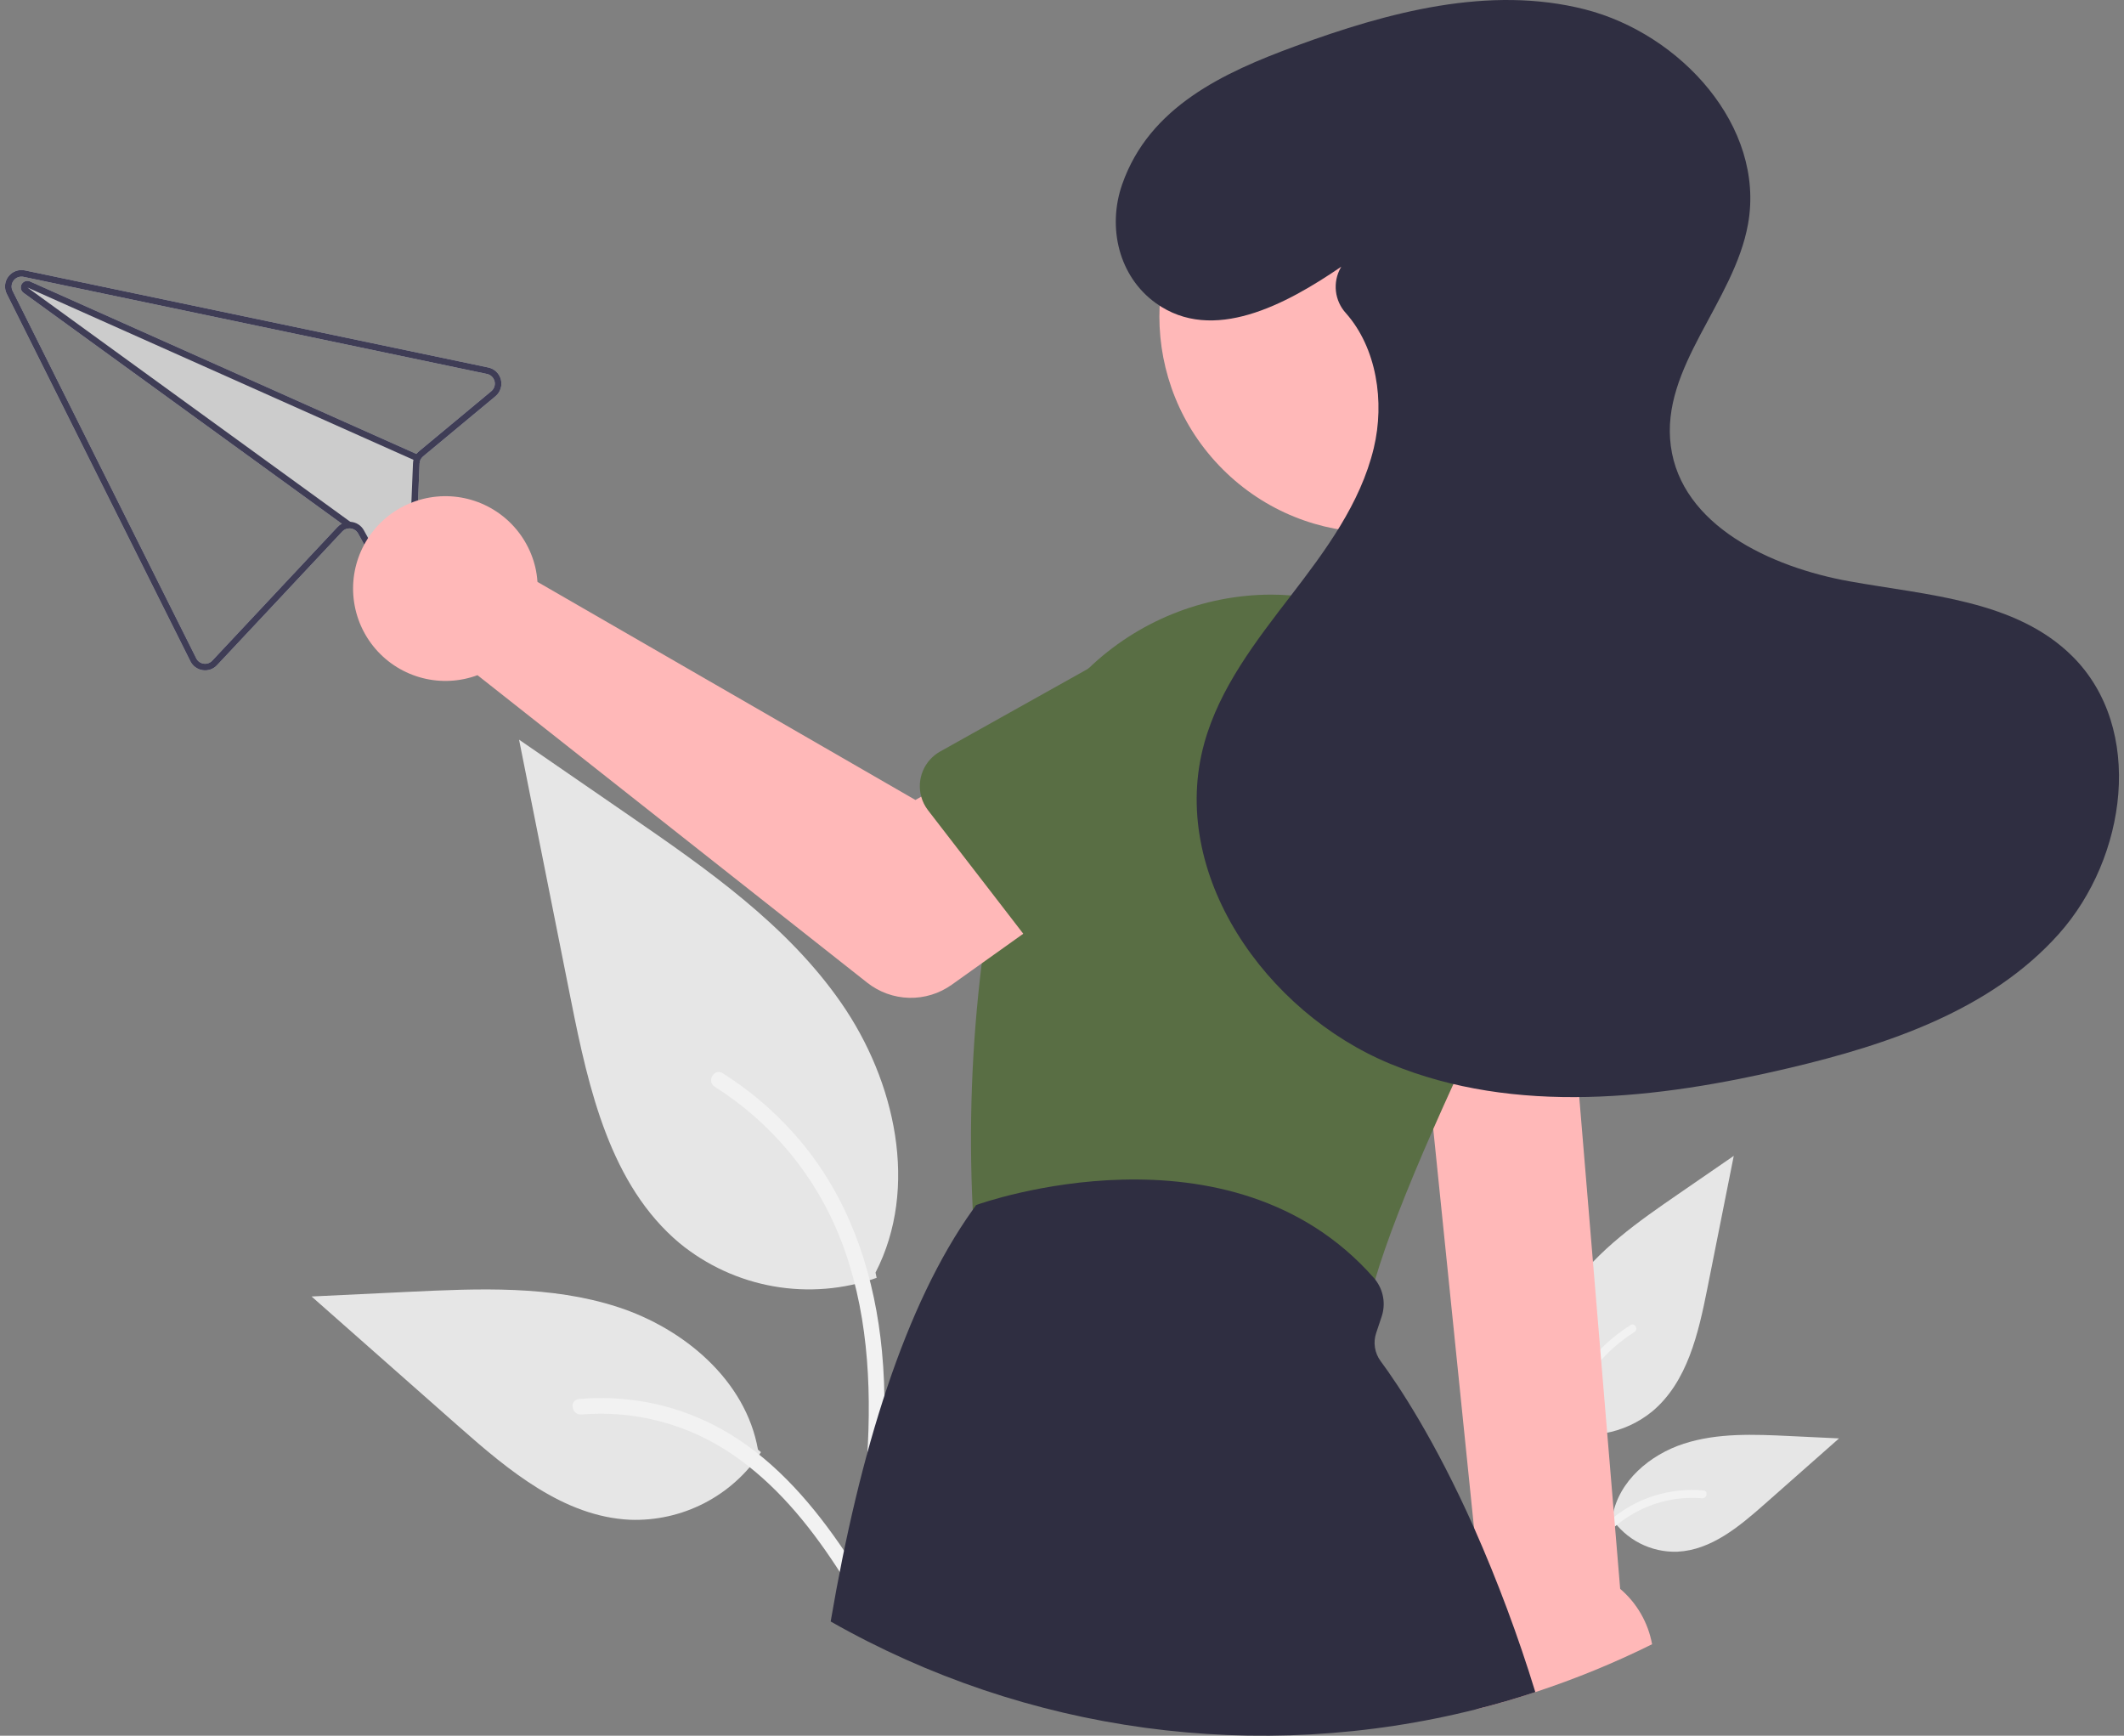 <svg viewBox="0 0 328 268" xmlns="http://www.w3.org/2000/svg"><rect x="0" y="0" width="328" height="268" fill="#808080" stroke="none"/><g clip-path="url(#clip)"><path d="M239.719 220.632C242.311 221.543 245.093 221.771 247.799 221.294C250.505 220.818 253.042 219.652 255.167 217.91C260.577 213.369 262.274 205.887 263.654 198.96L267.737 178.469L259.189 184.354C253.042 188.587 246.757 192.955 242.501 199.085C238.245 205.216 236.387 213.585 239.807 220.218" fill="#E6E6E6"/><path d="M240.449 245.44C239.584 239.139 238.695 232.756 239.302 226.387C239.841 220.73 241.566 215.206 245.08 210.676C246.944 208.276 249.214 206.219 251.785 204.599C252.456 204.176 253.073 205.239 252.405 205.66C247.956 208.472 244.514 212.625 242.577 217.519C240.437 222.961 240.094 228.894 240.462 234.675C240.685 238.171 241.158 241.645 241.634 245.113C241.672 245.27 241.648 245.436 241.569 245.576C241.489 245.716 241.359 245.821 241.205 245.869C241.048 245.911 240.881 245.89 240.739 245.81C240.598 245.73 240.494 245.597 240.449 245.44Z" fill="#F2F2F2"/><path d="M248.782 234.289C249.894 235.979 251.422 237.353 253.219 238.281C255.016 239.209 257.022 239.658 259.043 239.585C264.237 239.338 268.567 235.713 272.465 232.272L283.995 222.092L276.364 221.727C270.876 221.464 265.247 221.219 260.021 222.911C254.794 224.604 249.974 228.676 249.018 234.086" fill="#E6E6E6"/><path d="M238.005 249.063C242.169 241.695 246.998 233.506 255.628 230.889C258.028 230.164 260.544 229.904 263.041 230.124C263.828 230.191 263.632 231.405 262.846 231.337C258.66 230.989 254.483 232.095 251.016 234.467C247.681 236.737 245.084 239.894 242.886 243.241C241.539 245.291 240.333 247.429 239.127 249.563C238.741 250.245 237.615 249.753 238.005 249.063Z" fill="#F2F2F2"/><path d="M135.376 197.302C130.268 199.097 124.783 199.547 119.451 198.608C114.118 197.669 109.118 195.372 104.931 191.939C94.267 182.988 90.924 168.243 88.203 154.589C85.521 141.128 82.839 127.666 80.157 114.205L97.003 125.804C109.117 134.146 121.505 142.755 129.893 154.837C138.281 166.92 141.942 183.413 135.203 196.487" fill="#E6E6E6"/><path d="M133.936 246.196C135.641 233.776 137.394 221.197 136.198 208.645C135.136 197.497 131.735 186.608 124.811 177.68C121.135 172.95 116.663 168.898 111.595 165.705C110.274 164.87 109.057 166.965 110.373 167.795C119.142 173.337 125.925 181.521 129.743 191.167C133.96 201.893 134.637 213.585 133.911 224.98C133.471 231.87 132.54 238.716 131.601 245.552C131.527 245.861 131.573 246.187 131.73 246.464C131.887 246.74 132.143 246.947 132.447 247.041C132.756 247.125 133.086 247.083 133.365 246.925C133.644 246.766 133.849 246.504 133.936 246.196Z" fill="#F2F2F2"/><path d="M117.513 224.219C115.323 227.549 112.311 230.258 108.769 232.086C105.228 233.914 101.275 234.799 97.291 234.656C87.055 234.17 78.52 227.026 70.838 220.243L48.115 200.18L63.154 199.46C73.969 198.943 85.063 198.46 95.364 201.795C105.665 205.13 115.165 213.157 117.049 223.819" fill="#E6E6E6"/><path d="M138.755 253.335C130.548 238.814 121.029 222.676 104.02 217.518C99.291 216.088 94.332 215.576 89.411 216.009C87.86 216.143 88.247 218.534 89.795 218.4C98.045 217.715 106.278 219.894 113.11 224.569C119.684 229.043 124.802 235.264 129.135 241.861C131.788 245.902 134.165 250.115 136.543 254.321C137.303 255.666 139.523 254.695 138.755 253.335Z" fill="#F2F2F2"/><path d="M75.414 56.744L4.755 41.94L3.837 41.748C3.369 41.65 2.883 41.685 2.435 41.85C1.986 42.015 1.594 42.304 1.302 42.682C1.01 43.061 0.831 43.514 0.785 43.99C0.74 44.465 0.829 44.944 1.044 45.372L29.4 102.104C29.584 102.469 29.852 102.784 30.183 103.023C30.513 103.262 30.897 103.418 31.3 103.478C31.705 103.539 32.119 103.5 32.505 103.365C32.892 103.23 33.239 103.003 33.518 102.703L52.858 82.067C52.995 81.917 53.162 81.796 53.349 81.714C53.535 81.631 53.736 81.588 53.94 81.587C54.217 81.581 54.491 81.651 54.731 81.789C54.971 81.927 55.17 82.128 55.305 82.37L59.335 89.719C59.592 90.209 60.006 90.599 60.511 90.827C61.016 91.054 61.582 91.106 62.12 90.975L62.139 90.971C62.684 90.852 63.172 90.553 63.527 90.124C63.881 89.694 64.081 89.157 64.093 88.6L64.791 71.576C64.799 71.363 64.851 71.155 64.943 70.963C65.042 70.774 65.177 70.605 65.34 70.467L76.513 61.184C76.88 60.879 77.154 60.477 77.303 60.023C77.452 59.569 77.47 59.083 77.355 58.62C77.241 58.156 76.998 57.734 76.654 57.403C76.311 57.071 75.881 56.842 75.414 56.744ZM75.867 60.404L64.694 69.687C64.549 69.806 64.417 69.941 64.302 70.089L4.637 43.456C4.584 43.432 4.529 43.413 4.473 43.399C4.243 43.342 4 43.366 3.786 43.468C3.573 43.571 3.401 43.744 3.302 43.96C3.203 44.175 3.182 44.418 3.243 44.647C3.304 44.876 3.443 45.077 3.636 45.214L52.776 80.863C52.528 80.993 52.305 81.166 52.116 81.372L32.777 102.007C32.609 102.186 32.401 102.322 32.17 102.402C31.938 102.483 31.691 102.507 31.448 102.472C31.206 102.437 30.975 102.343 30.776 102.2C30.577 102.057 30.416 101.867 30.306 101.648L1.95 44.916C1.823 44.659 1.771 44.373 1.799 44.088C1.827 43.803 1.935 43.532 2.11 43.306C2.284 43.08 2.519 42.907 2.787 42.807C3.055 42.708 3.346 42.686 3.626 42.743L4.566 42.941L75.203 57.739C75.484 57.798 75.742 57.935 75.948 58.134C76.154 58.333 76.3 58.586 76.37 58.864C76.439 59.142 76.429 59.434 76.34 59.706C76.251 59.979 76.087 60.221 75.867 60.404Z" fill="#CCCCCC"/><path d="M75.414 56.744L4.755 41.94L3.837 41.748C3.369 41.65 2.883 41.685 2.435 41.85C1.986 42.015 1.594 42.304 1.302 42.682C1.01 43.061 0.831 43.514 0.785 43.99C0.74 44.465 0.829 44.944 1.044 45.372L29.4 102.104C29.584 102.469 29.852 102.784 30.183 103.023C30.513 103.262 30.897 103.418 31.3 103.478C31.705 103.539 32.119 103.5 32.505 103.365C32.892 103.23 33.239 103.003 33.518 102.703L52.858 82.067C52.995 81.917 53.162 81.796 53.349 81.714C53.535 81.631 53.736 81.588 53.94 81.587C54.217 81.581 54.491 81.651 54.731 81.789C54.971 81.927 55.17 82.128 55.305 82.37L59.335 89.719C59.592 90.209 60.006 90.599 60.511 90.827C61.016 91.054 61.582 91.106 62.12 90.975L62.139 90.971C62.684 90.852 63.172 90.553 63.527 90.124C63.881 89.694 64.081 89.157 64.093 88.6L64.791 71.576C64.799 71.363 64.851 71.155 64.943 70.963C65.042 70.774 65.177 70.605 65.34 70.467L76.513 61.184C76.88 60.879 77.154 60.477 77.303 60.023C77.452 59.569 77.47 59.083 77.355 58.62C77.241 58.156 76.998 57.734 76.654 57.403C76.311 57.071 75.881 56.842 75.414 56.744ZM75.867 60.404L64.694 69.687C64.549 69.806 64.417 69.941 64.302 70.089C64.197 70.221 64.108 70.363 64.034 70.514C63.956 70.668 63.896 70.831 63.852 70.998L63.854 71.003C63.808 71.177 63.782 71.356 63.777 71.536L63.08 88.56C63.075 88.895 62.956 89.218 62.744 89.476C62.531 89.734 62.237 89.913 61.909 89.982L61.899 89.984C61.577 90.066 61.236 90.037 60.932 89.901C60.628 89.765 60.378 89.531 60.224 89.235L56.193 81.881C55.986 81.503 55.685 81.184 55.319 80.955C54.954 80.725 54.536 80.593 54.105 80.571L54.1 80.572C54.042 80.57 53.984 80.567 53.927 80.57C53.525 80.572 53.13 80.673 52.776 80.863C52.528 80.993 52.305 81.166 52.116 81.372L32.777 102.007C32.609 102.186 32.401 102.322 32.17 102.402C31.938 102.483 31.691 102.507 31.448 102.472C31.206 102.437 30.975 102.343 30.776 102.2C30.577 102.057 30.416 101.867 30.306 101.648L1.95 44.916C1.823 44.659 1.771 44.373 1.799 44.088C1.827 43.803 1.935 43.532 2.11 43.306C2.284 43.08 2.519 42.907 2.787 42.807C3.055 42.708 3.346 42.686 3.626 42.743L4.566 42.941L75.203 57.739C75.484 57.798 75.742 57.935 75.948 58.134C76.154 58.333 76.3 58.586 76.37 58.864C76.439 59.142 76.429 59.434 76.34 59.706C76.251 59.979 76.087 60.221 75.867 60.404Z" fill="#3F3D56"/><path d="M64.527 70.188L64.114 71.115L63.854 71.003L63.853 70.998L4.235 44.391L54.1 80.572L54.105 80.571L54.237 80.671L53.643 81.493L52.776 80.863L3.636 45.214C3.443 45.077 3.304 44.876 3.243 44.647C3.182 44.418 3.203 44.175 3.302 43.959C3.401 43.744 3.573 43.571 3.786 43.468C4 43.366 4.243 43.342 4.473 43.399C4.529 43.413 4.584 43.432 4.637 43.456L64.302 70.089L64.527 70.188Z" fill="#3F3D56"/><path d="M217.934 141.116L220.513 166.328L220.564 166.845L221.33 174.322L227.624 235.881V235.891L228.847 247.834C228.37 248.476 227.947 249.157 227.584 249.869C226.475 252.058 225.933 254.489 226.007 256.941C226.082 259.393 226.77 261.787 228.01 263.904C231.081 263.132 234.109 262.253 237.095 261.264C243.273 259.233 249.298 256.763 255.124 253.874C254.518 250.54 252.777 247.518 250.196 245.322L243.876 169.393L243.323 162.734L241.521 141.116H217.934Z" fill="#FFB8B8"/><path d="M236.007 72.45C249.04 59.417 249.04 38.288 236.007 25.255C222.975 12.223 201.845 12.223 188.812 25.255C175.78 38.288 175.78 59.417 188.812 72.45C201.845 85.483 222.975 85.483 236.007 72.45Z" fill="#FFB8B8"/><path d="M150.208 186.59C150.214 186.656 150.219 186.722 150.224 186.783C150.335 188.085 150.859 189.317 151.72 190.3C152.581 191.282 153.734 191.964 155.01 192.244L204.813 203.122C205.245 203.216 205.686 203.264 206.128 203.264C207.464 203.263 208.763 202.825 209.825 202.015C210.888 201.205 211.656 200.07 212.011 198.782C212.118 198.386 212.234 197.98 212.361 197.559V197.554C214.041 191.848 217.041 184.082 221.33 174.322C222.3 172.114 223.337 169.801 224.441 167.383C224.645 166.937 224.853 166.485 225.056 166.033C227.335 161.084 229.878 155.728 232.684 149.963C234.058 147.146 235.095 144.176 235.776 141.116C237.584 133.038 236.87 124.6 233.73 116.94C233.091 115.381 232.353 113.864 231.522 112.398C228.244 106.619 223.599 101.732 217.995 98.165C212.39 94.598 205.995 92.46 199.372 91.937C198.322 91.851 197.276 91.81 196.225 91.81C185.716 91.857 175.629 95.95 168.06 103.241C163.594 107.572 160.202 112.887 158.157 118.763C158.025 119.133 157.903 119.509 157.782 119.884C155.906 125.829 154.401 131.884 153.274 138.015C152.599 141.654 152.051 145.243 151.609 148.74C150.061 161.293 149.593 173.956 150.208 186.59Z" fill="#596e44"/><path d="M128.276 250.362C158.533 267.56 194.262 272.411 228.01 263.904C231.08 263.132 234.109 262.252 237.095 261.264C234.446 252.626 231.283 244.153 227.624 235.891V235.881C221.523 222.201 215.919 213.831 213.188 210.136C212.74 209.524 212.444 208.814 212.327 208.064C212.209 207.314 212.273 206.547 212.513 205.827L213.361 203.284C213.684 202.322 213.761 201.294 213.587 200.295C213.412 199.295 212.991 198.354 212.361 197.559V197.554C212.305 197.482 212.244 197.411 212.183 197.34C189.997 172.063 151.32 185.854 150.929 185.996L150.736 186.067L150.615 186.235C150.483 186.417 150.351 186.595 150.224 186.783C139.737 201.477 132.768 224.064 128.276 250.362Z" fill="#2F2E41"/><path d="M82.673 87.617C82.84 88.35 82.948 89.096 82.998 89.846L141.365 123.518L155.552 115.351L170.677 135.15L146.966 152.05C145.051 153.415 142.744 154.122 140.393 154.065C138.041 154.007 135.772 153.189 133.925 151.732L73.738 104.25C71.022 105.256 68.064 105.41 65.258 104.693C62.451 103.977 59.93 102.423 58.028 100.238C56.127 98.053 54.935 95.341 54.613 92.463C54.29 89.585 54.852 86.676 56.222 84.125C57.593 81.573 59.708 79.5 62.286 78.179C64.864 76.859 67.782 76.355 70.654 76.734C73.525 77.114 76.213 78.358 78.36 80.302C80.507 82.246 82.011 84.798 82.673 87.617Z" fill="#FFB8B8"/><path d="M142.26 123.001V123.006C142.471 123.77 142.83 124.486 143.316 125.112L153.274 138.015L158.02 144.172L162.182 149.562C162.719 150.258 163.399 150.83 164.176 151.239C164.954 151.648 165.81 151.884 166.688 151.933C167.565 151.981 168.442 151.839 169.26 151.518C170.077 151.196 170.816 150.703 171.425 150.07L186.541 134.376L192.779 127.894C196.323 125.128 198.626 121.07 199.183 116.609C199.739 112.148 198.504 107.648 195.748 104.096C192.992 100.544 188.94 98.23 184.48 97.662C180.02 97.093 175.517 98.317 171.958 101.063L168.06 103.241L145.173 116.042C143.981 116.711 143.046 117.759 142.519 119.02C141.991 120.281 141.9 121.682 142.26 123.001Z" fill="#596e44"/><path d="M208.275 131.092L209.229 161.571L209.234 161.764C209.261 162.643 209.478 163.505 209.868 164.293C210.259 165.08 210.815 165.774 211.498 166.327C212.181 166.88 212.975 167.279 213.827 167.498C214.678 167.716 215.567 167.748 216.432 167.591L220.564 166.845L221.619 166.652H221.624L225.056 166.033L243.323 162.734L246.821 162.104C247.685 161.947 248.505 161.606 249.226 161.104C249.946 160.601 250.55 159.95 250.996 159.193C251.443 158.437 251.721 157.593 251.812 156.719C251.904 155.846 251.806 154.963 251.526 154.13L241.674 124.96C240.85 120.541 238.307 116.63 234.604 114.082C230.9 111.535 226.338 110.561 221.917 111.372C217.496 112.184 213.577 114.716 211.02 118.412C208.463 122.109 207.476 126.668 208.275 131.092Z" fill="#596e44"/><path d="M207.128 41.177C198.55 47.047 187.288 53.081 178.528 46.83C172.776 42.725 170.963 35.124 173.296 28.453C177.491 16.458 189.016 11.177 200.037 7.129C214.364 1.866 229.964 -2.32 244.754 1.448C259.544 5.217 272.615 19.537 269.946 34.565C267.798 46.649 256.399 56.705 258.017 68.872C259.646 81.117 273.417 87.562 285.574 89.751C297.732 91.939 311.336 92.643 320.074 101.375C331.219 112.515 328.436 132.427 317.948 144.188C307.461 155.95 291.634 161.281 276.298 164.905C255.979 169.708 234.002 172.231 214.704 164.262C195.406 156.292 180.388 134.839 185.979 114.723C188.34 106.226 193.903 99.044 199.279 92.053C204.655 85.062 210.098 77.751 212.149 69.174C213.858 62.026 212.593 53.727 207.853 48.365C206.991 47.426 206.448 46.239 206.303 44.973C206.158 43.707 206.418 42.427 207.045 41.318L207.128 41.177Z" fill="#2F2E41"/></g><defs><clipPath id="clip"><rect width="326.454" height="268" fill="white" transform="translate(0.773)"/></clipPath></defs></svg>
